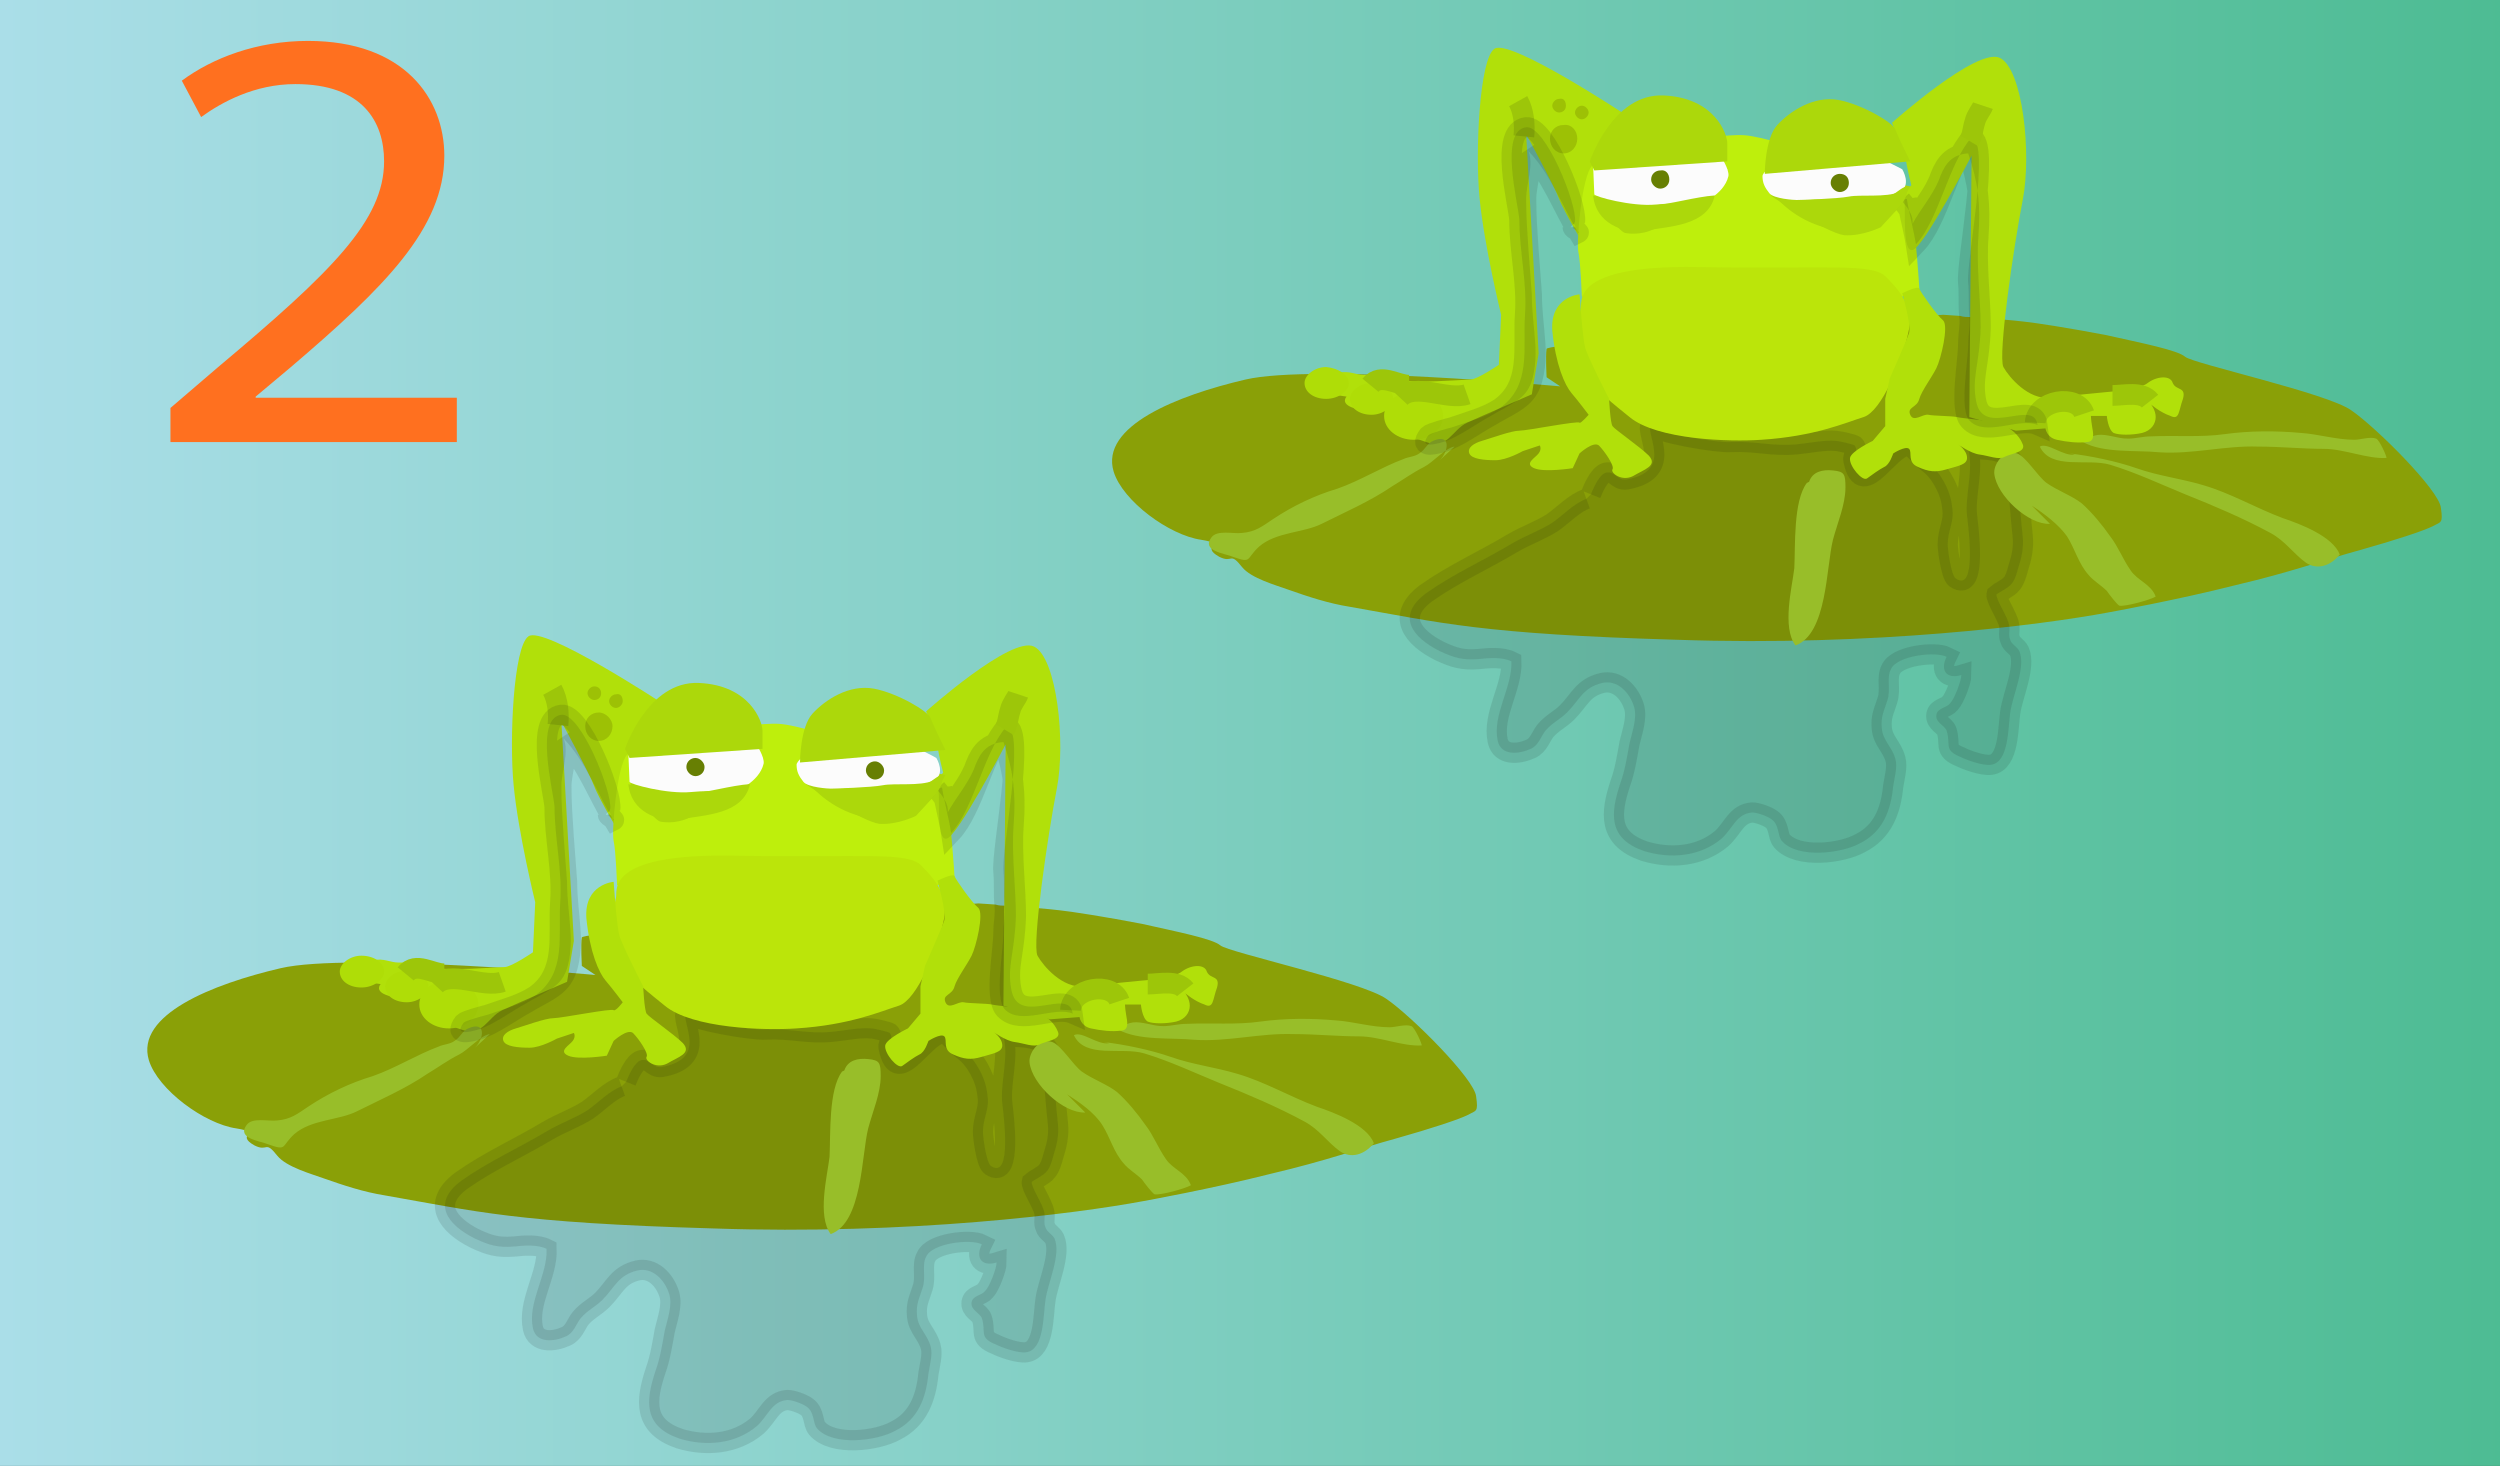 <svg xmlns="http://www.w3.org/2000/svg" version="1.0" viewBox="0 0 220 129"><rect x="0" y="0" width="220" height="129" fill="#333333" stroke="none"/><switch><g><linearGradient id="a" x2="220.72" y1="64.75" y2="64.75" gradientUnits="userSpaceOnUse"><stop offset="0" stop-color="#aadee8"/><stop offset="1" stop-color="#4dbc93"/></linearGradient><path fill="url(#a)" d="M0 0h220.7v129.5H0z"/><path fill="#FF701F" d="M15 38.8v-2.9l4.2-3.6c10-8.4 14.6-12.9 14.6-18.1 0-3.5-1.9-6.8-7.8-6.8-3.6 0-6.5 1.6-8.3 2.9L16 7.1c2.7-2 6.6-3.5 11.1-3.5 8.5 0 12 5.1 12 10.1 0 6.4-5.3 11.6-13.5 18.6l-3.1 2.6v.1h17.7v3.9H15z"/><path fill="#8AA007" d="M86.1 79.5s-34.8 2.4-34.9 3c-.1.6 0 2.5 0 2.5l1.2.8s-21.7-2-27.7-.6-12.8 4.1-11.6 8.1c.8 2.6 4.9 5.6 7.7 6 2.4.4-.2.5 1.6 1.5 1.2.6.9-.5 2 .9.8 1 3 1.6 4.1 2 1.7.6 3.5 1.2 5.4 1.5 8 1.4 11.5 2.4 28.8 2.9 17.3.6 32-1.3 37.9-2.4 0 0 6.1-1.1 11.2-2.4 5.1-1.2 7.7-2.2 11-3.1 3.2-.9 5.6-1.7 6.4-2.1.7-.4.9-.2.7-1.6-.1-1.5-5.7-7.1-7.9-8.6-2.1-1.5-13.9-4.1-14.6-4.7-.7-.6-3.8-1.2-6.9-1.9-3.1-.6-6.3-1.1-7.3-1.2-.8-.1-3.1-.3-4.7-.4-.3 0-.6 0-.9-.1"/><path fill="#B1E00A" d="M44 86.4s-2.1-.2-3.4 0c-1 .1-1.5.5-1.9 1.3-.1.3-.3.6-.4.9-.6 1.4.4 1.3 2.3 2s2.3-1.1 3.6-1.7c1.3-.6 5.7-2.5 5.7-2.5l.6-3.6-1.1-19.3s2.5 4.6 2.9 5.7c.4 1.1 2.5 4.6 2.5 4.6l.3-4.4s1.6-2.3.9-3.2c-.6-1 .4-1.5.6-2.4.2-.9 1.7-1.9 1.7-1.9S47.8 55 46.5 56c-1.3.9-1.7 9-1.3 13.1.4 4.2 1.9 10.3 1.9 10.3l-.2 4.4s-1.9 1.3-2.5 1.3c-.6 0-5.3.4-6.3 0s-2.5-.4-3.1-.4c-.6 0-1.3-.4-2.1-.2s-2.1 1.7-2.1 1.7l2.7.4s-.6.6.6 1c1.1.4 2.9 0 2.9 0l7-1.2z"/><path fill="#0A0A0A" stroke="#0A0A0A" stroke-width="1.782" d="M54.7 95.6c-1.1.4-2 1.4-3 2.1-1.1.7-2.3 1.1-3.5 1.8-2.5 1.5-5.2 2.7-7.6 4.4-2.7 2-1.2 3.9 1.2 5.1 1.3.6 2 .8 3.4.7.9-.1 2.1-.2 2.9.2.1 2.3-1.7 4.7-1.2 7 .3 1.3 1.8 1.2 2.9.7.7-.3.9-1.1 1.3-1.6.6-.7 1.3-1 1.9-1.6 1.1-1.1 1.4-2.2 3.1-2.6 1.3-.3 2.4.8 2.8 2.1.3 1-.2 2.3-.4 3.2-.2 1.1-.4 2.4-.8 3.5-.9 2.7-1.1 4.9 2.1 6 2.3.7 4.9.5 6.8-1.1 1-.9 1.3-2.2 2.7-2.3.4 0 1.3.3 1.7.6.7.5.5 1.4.9 1.9 1.4 1.6 5.3 1.1 6.9.2 2-1 2.7-2.9 2.9-5 .1-.7.4-1.7.2-2.4-.3-1.1-1.1-1.6-1.2-2.7-.1-1.1.2-1.5.5-2.5.3-.9-.1-2 .3-2.7.5-1.2 3.9-1.6 4.9-1.1-.6 1.2 0 2 1.3 1.6 0 .5-.6 2.1-1 2.5-.3.4-1.1.4-1.2 1-.1.7.7.9.9 1.4.4 1.2-.3 1.7 1.2 2.3.6.3 2 .8 2.7.7 1.6-.2 1.5-3.3 1.7-4.6.2-1.5 1.4-4 .8-5.4-.2-.4-.7-.6-.8-1-.2-.4 0-.9-.1-1.3-.1-.7-1.2-2.3-1.1-2.7.1-.1 1.1-.6 1.3-.9.3-.3.5-1 .6-1.4.3-.9.5-1.8.4-2.8-.2-1.8-.3-3.6-.5-5.4-.2-2.4-2.4-2.2-4.3-2.3.5 1.8-.3 4.1-.1 5.9.1.9.9 6.8-1 5.5-.4-.3-.7-2.5-.7-3 0-1.2.6-2 .4-3.2-.1-1.1-.5-2-1.1-2.9-.5-.7-.7-.8-1.3-1.3-.3-.2-1-1.1-1.3-1.2-1.6-.6-4.2 5.2-5 1.2-.1-.5.5-.8.1-1.3-.1-.1-1.4-.4-1.6-.4-1.1-.1-2.4.2-3.5.3-2.2.2-3.5-.3-5.8-.2-1.1.1-6.5-.8-7.1-1.5-.2 1.2 1.9 4.1-2.1 4.8-.8.1-1-.8-1.8-.6-.6.2-1.1 1.4-1.3 1.9" opacity=".11"/><path fill="#98BE29" d="M74.1 94.3c-1.2 1.6-1 5.5-1.1 7.5-.2 1.7-1.1 5.2.1 6.8 2.8-1 2.7-6.9 3.3-9.3.4-1.5 1.1-3.1 1.1-4.6 0-1.2-.1-1.4-1.1-1.5-.9-.1-1.8.1-2.1 1m19.6 2.1c1.1.7 2.4 1.6 3.1 2.7.7 1.1 1 2.4 1.9 3.4.4.5 1.1.9 1.6 1.4.2.3.9 1.2 1.1 1.3.5.1 2.7-.5 3.2-.8-.4-1.1-1.6-1.4-2.2-2.3-.7-1-1.1-2.1-1.8-3-.7-1-1.6-2.1-2.5-2.9-.9-.7-2.1-1.1-3.1-1.8-.8-.6-1.8-2.3-2.6-2.6-1.2-.4-2.1 1-2 1.8.2 1.9 3 4.5 4.9 4.4m1.6-6.2c1.8.2 4.2.7 5.9 1.3 2 .7 3.9.9 5.9 1.5 2.4.7 4.6 2 7 2.9 1.5.5 4.4 1.6 5 3.2-.8 1-2 1.4-3 .7-1.1-.8-1.8-1.9-3.1-2.6-2.4-1.3-5-2.4-7.5-3.4-2.2-.9-4.3-1.9-6.6-2.6-2-.6-5.2.5-6.2-1.6.7-.4 2.1.9 3.1.7m27.5.2c-1.7.1-3.7-.8-5.5-.8-1.9 0-3.8-.2-5.8-.2-2.9-.1-5.8.7-8.7.5-2-.2-4.9.1-6.7-.9 1-.8 1.6-.7 2.6-.5.5.1.8.2 1.4.2.6 0 1.3-.2 2-.2 2.2-.1 4.4.1 6.5-.2 2.2-.3 4.5-.3 6.7-.1 1.5.1 3.1.6 4.7.6.5 0 1.4-.3 1.9-.1.3.1 1 1.7.9 1.7zm-82-1c-.8.1-1.9 1.4-2.7 1.8-1 .5-1.8 1.1-2.8 1.7-1.9 1.3-4.2 2.3-6.2 3.3-1.6.8-4 .7-5.5 2-1.2 1.1-.6 1.5-2.3.9-.7-.3-2.8-.5-1.9-1.7.5-.7 1.9-.3 2.7-.4 1.2-.1 1.8-.6 2.7-1.2 1.8-1.2 3.7-2.1 5.7-2.7 2-.7 3.9-1.9 5.8-2.6.4-.2 1-.2 1.4-.5.5-.3.7-.9 1.2-1.1 1.6-.7 1.4.9.6 1.7"/><path fill="#BEEF0C" d="M84 77.2s-.3-5.3-.8-7.3-11.7-6-14.6-6.2c-2.9-.2-12.5 1.8-13.4 2.7-.9.9-1.4 6.7-1.2 7.6.2.9.3 3.9.3 3.9h14.3c1.9 0 8.4 1.2 9.1 1.6.8.4 6.3-2.3 6.3-2.3z"/><path fill="#BBE50A" d="M54.2 79c.2-.5-1.2-3.9 10.3-3.7 11.5.2 15.4-.4 16.6.9 1.2 1.2 2.5 2.7 1.9 5-.5 2.3-2.3 6.8-3.9 7.3s-4.3 1.7-9 2c-2.8.2-9.2 0-11.6-2-1.1-.9-3.2-2.5-3.6-3.5-.3-1.1-.5-3.2-.9-3.9-.1-.9.2-2.1.2-2.1z"/><path fill="#AFDD07" d="M33.8 85.5c0 .7-.9 1.4-2 1.4s-1.9-.6-1.9-1.4c0-.7.9-1.4 1.9-1.4 1.1 0 2 .6 2 1.4zm3.9 1.3c0 .7-.9 1.4-1.9 1.4-1.1 0-1.9-.6-1.9-1.4 0-.7.9-1.4 1.9-1.4 1 .1 1.9.7 1.9 1.4z"/><path fill="#AFDD07" d="M42.1 88.4c0 1.2-1.2 2.1-2.6 2.1-1.4 0-2.6-.9-2.6-2.1 0-1.2 1.1-2.1 2.6-2.1 1.4 0 2.6.9 2.6 2.1z"/><path fill="#B1E00A" d="M54 77.6s-2.6.2-2.4 3.2c.3 3 1.1 4.8 1.7 5.5.6.7 1.5 1.9 1.5 1.9s-.6.8-.8.7c-.1-.2-4.6.7-5.3.7-.7 0-2.6.7-3.3.9-.7.2-1.3.6-1.1 1.1.2.5 1.3.6 2.3.6 1 0 2.4-.8 2.4-.8l1.5-.5s.2.3-.1.7c-.3.4-1.3.9-.4 1.3s3.4 0 3.4 0l.6-1.3s1.2-1.1 1.7-.7c.5.5 1.4 1.8 1.2 2.1-.2.3.8 1.1 1.8.6 1-.6 2.2-.9 1.4-1.8-.8-.8-3-2.3-3.2-2.6-.2-.3-.3-2.4-.3-2.4s-1.9-3.7-2.1-4.5c-.2-.7-.4-3.4-.4-3.4l-.1-1.3zm27 9.2v2.4l-1.1 1.3s-1.9.9-2 1.5c-.1.7 1.1 2.1 1.5 1.8.4-.3 1.1-.8 1.5-1 .5-.2.8-1.2.8-1.2s1.1-.7 1.4-.4c.3.3-.2 1.2.8 1.6.9.4 1.5.5 2.5.2s1.8-.4 1.8-1c0-.7-.8-1.2-.8-1.2s1.1.8 1.9.9c.8.1 1.7.5 2.2.2.6-.3 1.9-.4 1.6-1.1-.3-.8-1.1-1.5-2-1.8-.8-.3-3.5-.5-3.8-.6-.4-.1-2.1-.1-2.5-.2-.5-.1-1.3.7-1.6 0-.3-.7.6-.6.8-1.4.2-.7 1.1-1.9 1.5-2.7.4-.8 1.1-3.7.6-4.2-.6-.5-2-2.5-2.1-2.8-.1-.3-1.5.4-1.5.4s.8 2.8.6 3.5c-.2.6-1.7 4-1.7 4l-.4 1.8z"/><path fill="#B1E00A" d="M81.5 62.6s7.5-6.7 9.5-5.7 2.8 8.4 2 12.5c-.8 4.1-2.2 13.7-1.7 14.7.5.9 2.2 2.9 4.1 2.7 1.9-.2 5-.5 5-.5s2.9-.2 3.6-.8c.8-.6 2-.7 2.2 0 .3.7 1.2.3.9 1.4-.4 1.1-.3 1.9-1.1 1.5-.9-.3-1.7-1-1.7-1s.4.5.4 1.1c0 .6-.4 1.2-1.2 1.4-.9.2-2 .2-2.5 0-.5-.3-.6-1.5-.6-1.5H99s0 .3.1.9c.1.6.3 1.4-.5 1.4-.7.1-1.7 0-2.6-.2-.9-.2-1-1-1-1l-2.6.2-4.1-1.2.2-23s-4.3 8.2-5.2 8.3c-.9.2-.6-3.4-.7-4.2-.3-1 .4-1.6.4-1.6s-.4-1.5-.5-2.4c-.1-.9-1-3-1-3z"/><path fill="#FCFCFC" d="M67.1 66.7s-1 2.2-1.6 2.3c-.6.1-4.6-.2-5.1 0-.5.3-3.1.9-3.5 0-.4-.9-1.5-1.8-1.5-1.8v-.5s4.7-.3 5.7-.4c.9-.1 3.9.4 4.7 0 .7-.3 1.3.4 1.3.4z"/><path fill="#ACD80B" d="M65.5 69s-3.3 1.8-4.4 2.7c-1.2.8-2.5.7-3 .6-.5-.1-2.6-2.8-2.6-2.8v-1.6s1.5-1.2 1.5 0 1.6 1.7 2.5 1.4c1-.3 3.7-.4 3.7-.4l2.3.1zm7-.1l9.2-1 1.5.3s-.6 1-.7 1.4c-.1.3-1.9 2.2-1.9 2.2s-1.6.8-3.2.7c-1.6-.2-6.5-3.5-6.5-3.5"/><path fill="#FCFCFC" d="M55.3 66.4s.1 2.3.1 2.4c0 .2 3.3 1.1 5.4.9 2.1-.2 3.8 0 3.8 0s2.2-.8 2.6-2.5c.1-.6-.7-1.8-.7-1.8s-6.9-.3-7.5-.3c-.6 0-2.8.4-3.2.3-.4-.1-.4.7-.4.7"/><path fill="#ACD80B" d="M55 65.9s2-6 6.5-5.8 5.6 3.4 5.6 4.2v1.6l-11.7.8-.4-.8z"/><path fill="#FCFCFC" d="M82.4 66.7s.9 1.5-.3 2c-1.1.5-3.4.2-4.4.4-1 .2-4.4.3-4.6.3-.2 0-2-.1-2.4-.6-.4-.5-.6-.9-.6-1.5s2.8-2.4 3.9-2.1c1.1.2 4.2-.2 5 0 .9.1 3.4 1.5 3.4 1.5z"/><path fill="#ACD80B" d="M70.4 67.1s0-3.1 1.1-4.3c1.1-1.2 3.2-2.6 5.4-2.2 2.1.4 4.8 2 5 2.6.2.6 1.3 2.8 1.3 2.8l-12.8 1.1z"/><path fill="#677F03" d="M77.8 67.8c0 .5-.4.8-.8.8s-.8-.4-.8-.8c0-.5.4-.8.8-.8s.8.4.8.8z"/><path fill="#9DC105" d="M53.9 63.9c0 .7-.5 1.3-1.2 1.3s-1.2-.6-1.2-1.3c0-.7.5-1.2 1.2-1.2.6 0 1.2.6 1.2 1.2zm-1-2.9c0 .4-.3.6-.6.6s-.6-.3-.6-.6.3-.6.6-.6c.4 0 .6.3.6.6zm1.9.7c0 .3-.3.6-.6.6s-.6-.3-.6-.6.3-.6.6-.6c.4-.1.6.2.6.6z"/><path fill="none" stroke="#9DC609" stroke-width="1.825" d="M49.1 63.8c.1-1 0-2.2-.5-3.1m-10.3 26c1.3-1.4 4.2.3 5.9-.3m-8.5-.7c.9-1.1 2.3 0 3.4 0m59.4 2.4c-.6-1.8-4.2-1.2-4.3.8m6.8-2.3c1 0 2.6-.4 3.3.5"/><path fill="#0A0A0A" stroke="#0A0A0A" stroke-width="1.782" d="M53.7 71.2c.2-1.5-2.6-8.5-4.3-8.3-2.4.3-.7 6.7-.6 8.1 0 2.8.7 5.6.5 8.4-.2 2.9.6 6.2-2.2 8.2-1.2.8-2.8 1.2-4.2 1.7-.4.1-1.9.5-2.1.7-.9 1.2.6.8 1.3.6 1.3-.4 2.9-1.6 4.2-2.3 1.3-.8 2.7-1.3 3.3-2.4.6-1 .7-2.9.6-4-.1-1.5-.3-2.8-.3-4.3-.1-1.3-.2-2.7-.3-4-.1-1.6-.2-2.8-.2-4.4 0-1.3.7-3 .2-4.2 1.9 1.9 3.1 5.1 4.4 7.2.2-.1-.5-.3-.5-.5m29.4-2.4c.2 1.3.6 2.7.8 4 2-2.1 2.9-7.2 4.9-9.4 1.7.4-.5 11-.3 12.8.1 1 0 2 .1 2.9.1.9-.1 1.6-.1 2.5 0 1.5-.8 5.7.1 6.7 1.4 1.5 4.4-.3 6 .4-.3-2.4-4.8 1.2-5.4-2.1-.4-2.1.3-3.2.4-6.5 0-2.4-.4-5.5-.2-8 .2-2.8 0-4.7-.9-7.3-1.7.1-2.2 1.3-2.6 2.4-.6 1.4-1.6 2.5-2.3 3.8.1-.8-.5-1.5-1-2.1" opacity=".11"/><path fill="none" stroke="#9DC609" stroke-width="1.825" d="M89.6 61.1c-.1.3-.6.9-.7 1.4-.2.6-.2 1.2-.5 1.7"/><path fill="#ACD80B" d="M55.3 69c.2 2.4 2.6 3.4 4.6 3.1 2.1-.4 5.5-.4 6.1-3.1-1.6.1-4 .8-5.6.9-1.6 0-3.5-.3-5.1-.9m16.2.3c1.6 1.7 3.9 2.8 6.3 2.8 1.1 0 2.2-.3 3.1-.9.8-.5 2.3-1.9 2-3-.5.1-.9.6-1.4.8-.4.1-1 .2-1.4.2-.9.1-1.9.1-2.9.2-.9 0-1.8-.1-2.8 0-.8.1-1.9.3-2.9-.1"/><path fill="#677F03" d="M62 67.5c0 .5-.4.8-.8.8s-.8-.4-.8-.8c0-.5.4-.8.8-.8s.8.4.8.8z"/><path fill="#8AA007" d="M171 27.7s-34.8 2.4-34.9 3c-.1.6 0 2.5 0 2.5l1.2.8s-21.7-2-27.7-.6-12.8 4.1-11.6 8.1c.8 2.6 4.9 5.6 7.7 6 2.4.4-.2.5 1.6 1.5 1.2.6.9-.5 2 .9.8 1 3 1.6 4.1 2 1.7.6 3.5 1.2 5.4 1.5 8 1.4 11.5 2.4 28.8 2.9 17.3.6 32-1.3 37.9-2.4 0 0 6.1-1.1 11.2-2.4 5.1-1.2 7.7-2.2 11-3.1 3.2-.9 5.6-1.7 6.4-2.1.7-.4.9-.2.7-1.6-.1-1.5-5.7-7.1-7.9-8.6-2.1-1.5-13.9-4.1-14.6-4.7-.7-.6-3.8-1.2-6.9-1.9-3.1-.6-6.3-1.1-7.3-1.2-.8-.1-3.1-.3-4.7-.4-.3 0-.6 0-.9-.1"/><path fill="#B1E00A" d="M128.9 34.7s-2.1-.2-3.4 0c-1 .1-1.5.5-1.9 1.3-.1.3-.3.6-.4.9-.6 1.4.4 1.3 2.3 2s2.3-1.1 3.6-1.7c1.3-.6 5.7-2.5 5.7-2.5l.6-3.6-1.1-19.3s2.5 4.6 2.9 5.7c.4 1.1 2.5 4.6 2.5 4.6l.3-4.4s1.6-2.3.9-3.2c-.6-1 .4-1.5.6-2.4.2-.9 1.7-1.9 1.7-1.9s-10.4-6.9-11.7-5.9c-1.3.9-1.7 9-1.3 13.1.4 4.2 1.9 10.3 1.9 10.3l-.2 4.4s-1.9 1.3-2.5 1.3c-.6 0-5.3.4-6.3 0s-2.5-.4-3.1-.4c-.6 0-1.3-.4-2.1-.2s-2.1 1.7-2.1 1.7l2.7.4s-.6.6.6 1c1.1.4 2.9 0 2.9 0l6.9-1.2z"/><path fill="#0A0A0A" stroke="#0A0A0A" stroke-width="1.782" d="M139.6 43.9c-1.1.4-2 1.4-3 2.1-1.1.7-2.3 1.1-3.5 1.8-2.5 1.5-5.2 2.7-7.6 4.4-2.7 2-1.2 3.9 1.2 5.1 1.3.6 2 .8 3.4.7.9-.1 2.1-.2 2.9.2.1 2.3-1.7 4.7-1.2 7 .3 1.3 1.8 1.2 2.9.7.7-.3.9-1.1 1.3-1.6.6-.7 1.3-1 1.9-1.6 1.1-1.1 1.4-2.2 3.1-2.6 1.3-.3 2.4.8 2.8 2.1.3 1-.2 2.3-.4 3.2-.2 1.1-.4 2.4-.8 3.5-.9 2.7-1.1 4.9 2.1 6 2.3.7 4.9.5 6.8-1.1 1-.9 1.3-2.2 2.7-2.3.4 0 1.3.3 1.7.6.7.5.5 1.4.9 1.9 1.4 1.6 5.3 1.1 6.9.2 2-1 2.7-2.9 2.9-5 .1-.7.4-1.7.2-2.4-.3-1.1-1.1-1.6-1.2-2.7-.1-1.1.2-1.5.5-2.5.3-.9-.1-2 .3-2.7.5-1.2 3.9-1.6 4.9-1.1-.6 1.2 0 2 1.3 1.6 0 .5-.6 2.1-1 2.5-.3.4-1.1.4-1.2 1-.1.7.7.9.9 1.4.4 1.2-.3 1.7 1.2 2.3.6.3 2 .8 2.7.7 1.6-.2 1.5-3.3 1.7-4.6.2-1.5 1.4-4 .8-5.4-.2-.4-.7-.6-.8-1-.2-.4 0-.9-.1-1.3-.1-.7-1.2-2.3-1.1-2.7.1-.1 1.1-.6 1.3-.9.3-.3.5-1 .6-1.4.3-.9.5-1.8.4-2.8-.2-1.8-.3-3.6-.5-5.4-.2-2.4-2.4-2.2-4.3-2.3.5 1.8-.3 4.1-.1 5.9.1.9.9 6.8-1 5.5-.4-.3-.7-2.5-.7-3 0-1.2.6-2 .4-3.2-.1-1.1-.5-2-1.1-2.9-.5-.7-.7-.8-1.3-1.3-.3-.2-1-1.1-1.3-1.2-1.6-.6-4.2 5.2-5 1.2-.1-.5.5-.8.1-1.3-.1-.1-1.4-.4-1.6-.4-1.1-.1-2.4.2-3.5.3-2.2.2-3.5-.3-5.8-.2-1.1.1-6.5-.8-7.1-1.5-.2 1.2 1.9 4.1-2.1 4.8-.8.1-1-.8-1.8-.6-.6.2-1.1 1.4-1.3 1.9" opacity=".11"/><path fill="#98BE29" d="M159 42.5c-1.2 1.6-1 5.5-1.1 7.5-.2 1.7-1.1 5.2.1 6.8 2.8-1 2.7-6.9 3.3-9.3.4-1.5 1.1-3.1 1.1-4.6 0-1.2-.1-1.4-1.1-1.5-.9-.1-1.8.1-2.1 1m19.6 2.1c1.1.7 2.4 1.7 3.1 2.7.7 1.1 1 2.4 1.9 3.4.4.5 1.1.9 1.6 1.4.2.3.9 1.2 1.1 1.3.5.1 2.7-.5 3.2-.8-.4-1.1-1.6-1.4-2.2-2.3-.7-1-1.1-2.1-1.8-3-.7-1-1.6-2.1-2.5-2.9-.9-.7-2.1-1.1-3.1-1.8-.8-.6-1.8-2.3-2.6-2.6-1.2-.4-2.1 1-2 1.8.2 1.9 3 4.5 4.9 4.4m1.7-6.2c1.8.2 4.2.7 5.9 1.3 2 .7 3.9.9 5.9 1.5 2.4.7 4.6 2 7 2.9 1.5.5 4.4 1.6 5 3.2-.8 1-2 1.4-3 .7-1.1-.8-1.8-1.9-3.1-2.6-2.4-1.3-5-2.4-7.5-3.4-2.2-.9-4.3-1.9-6.6-2.6-2-.6-5.2.5-6.2-1.6.7-.4 2.1.9 3.1.7m27.4.3c-1.7.1-3.7-.8-5.5-.8-1.9 0-3.8-.2-5.8-.2-2.9-.1-5.8.7-8.7.5-2-.2-4.9.1-6.7-.9 1-.8 1.6-.7 2.6-.5.5.1.8.2 1.4.2.6 0 1.3-.2 2-.2 2.2-.1 4.4.1 6.5-.2 2.2-.3 4.5-.3 6.7-.1 1.5.1 3.1.6 4.7.6.5 0 1.4-.3 1.9-.1.3.1 1 1.7.9 1.7zm-82-1c-.8.1-1.9 1.4-2.7 1.8-1 .5-1.8 1.1-2.8 1.7-1.9 1.3-4.2 2.3-6.2 3.3-1.6.8-4 .7-5.5 2-1.2 1.1-.6 1.5-2.3.9-.7-.3-2.8-.5-1.9-1.7.5-.7 1.9-.3 2.7-.4 1.2-.1 1.8-.6 2.7-1.2 1.8-1.2 3.7-2.1 5.7-2.7 2-.7 3.9-1.9 5.8-2.6.4-.2 1-.2 1.4-.5.5-.3.7-.9 1.2-1.1 1.6-.7 1.4.9.6 1.7"/><path fill="#BEEF0C" d="M168.9 25.4s-.3-5.3-.8-7.3-11.7-6-14.6-6.2c-2.9-.2-12.5 1.8-13.4 2.7-.9.9-1.4 6.7-1.2 7.6.2.9.3 3.9.3 3.9h14.3c1.9 0 8.4 1.2 9.1 1.6.8.4 6.3-2.3 6.3-2.3z"/><path fill="#BBE50A" d="M139.1 27.2c.2-.5-1.2-3.9 10.3-3.7 11.5.2 15.4-.4 16.6.9 1.2 1.2 2.5 2.7 1.9 5-.5 2.3-2.3 6.8-3.9 7.3s-4.3 1.7-9 2c-2.8.2-9.2 0-11.6-2-1.1-.9-3.2-2.5-3.6-3.5-.3-1.1-.5-3.2-.9-3.9-.1-.8.2-2.1.2-2.1z"/><path fill="#AFDD07" d="M118.7 33.7c0 .7-.9 1.4-2 1.4s-1.9-.6-1.9-1.4c0-.7.9-1.4 1.9-1.4 1.1.1 2 .7 2 1.4zm3.9 1.4c0 .7-.9 1.4-1.9 1.4-1.1 0-1.9-.6-1.9-1.4 0-.7.9-1.4 1.9-1.4 1 0 1.9.6 1.9 1.4z"/><path fill="#AFDD07" d="M127 36.6c0 1.2-1.2 2.1-2.6 2.1-1.4 0-2.6-.9-2.6-2.1 0-1.2 1.1-2.1 2.6-2.1 1.4 0 2.6 1 2.6 2.1z"/><path fill="#B1E00A" d="M139 25.9s-2.6.2-2.4 3.2c.3 3 1.1 4.8 1.7 5.5.6.7 1.5 1.9 1.5 1.9s-.7.8-.8.7c-.1-.2-4.6.7-5.3.7-.7 0-2.6.7-3.3.9-.7.2-1.3.6-1.1 1.1.2.5 1.3.6 2.3.6 1 0 2.4-.8 2.4-.8l1.5-.5s.2.3-.1.7c-.3.4-1.3.9-.4 1.3s3.4 0 3.4 0l.6-1.3s1.2-1.1 1.7-.7c.5.5 1.4 1.8 1.2 2.1-.2.3.8 1.1 1.8.6 1-.6 2.2-.9 1.4-1.8-.8-.8-3-2.3-3.2-2.6-.2-.3-.3-2.4-.3-2.4s-1.9-3.7-2.1-4.5c-.2-.7-.4-3.4-.4-3.4l-.1-1.3zm26.9 9.2v2.4l-1.1 1.3s-1.9.9-2 1.5c-.1.7 1.1 2.1 1.5 1.8.4-.3 1.1-.8 1.5-1 .5-.2.8-1.2.8-1.2s1.1-.7 1.4-.4c.3.3-.2 1.2.8 1.6.9.4 1.5.5 2.5.2s1.8-.4 1.8-1c0-.7-.8-1.2-.8-1.2s1.1.8 1.9.9c.8.1 1.7.5 2.2.2.6-.3 1.9-.4 1.6-1.1-.3-.8-1.1-1.5-2-1.8-.8-.3-3.5-.5-3.8-.6-.4-.1-2.1-.1-2.5-.2-.5-.1-1.3.7-1.6 0-.3-.7.6-.6.8-1.4.2-.7 1.1-1.9 1.5-2.7.4-.8 1.1-3.7.6-4.2-.6-.5-2-2.5-2.1-2.8-.1-.3-1.5.4-1.5.4s.8 2.8.6 3.5c-.2.6-1.7 4-1.7 4l-.4 1.8z"/><path fill="#B1E00A" d="M166.5 10.8s7.5-6.7 9.5-5.7 2.8 8.4 2 12.5c-.8 4.1-2.2 13.7-1.7 14.7.5.9 2.2 2.9 4.1 2.7 1.9-.2 5-.5 5-.5s2.9-.2 3.6-.8c.8-.6 2-.7 2.2 0 .3.7 1.2.3.9 1.4-.4 1.1-.3 1.9-1.1 1.5-.9-.3-1.7-1-1.7-1s.4.5.4 1.1c0 .6-.4 1.2-1.2 1.4-.9.2-2 .2-2.5 0-.5-.3-.6-1.5-.6-1.5H184s0 .3.1.9c.1.6.3 1.4-.5 1.4-.7.1-1.7 0-2.6-.2-.9-.2-1-1-1-1l-2.6.2-4.1-1.2.2-23s-4.3 8.2-5.2 8.3c-.9.2-.6-3.4-.7-4.2-.1-.9.6-1.5.6-1.5s-.4-1.5-.5-2.4c-.4-.9-1.2-3.1-1.2-3.1z"/><path fill="#FCFCFC" d="M152 14.9s-1 2.2-1.6 2.3c-.6.1-4.6-.2-5.1 0-.5.3-3.1.9-3.5 0-.4-.9-1.5-1.8-1.5-1.8v-.5s4.7-.3 5.7-.4c.9-.1 3.9.4 4.7 0 .7-.3 1.3.4 1.3.4z"/><path fill="#ACD80B" d="M150.4 17.2s-3.3 1.8-4.4 2.7c-1.2.8-2.5.7-3 .6-.5-.1-2.6-2.8-2.6-2.8v-1.6s1.5-1.2 1.5 0 1.6 1.7 2.5 1.4c1-.3 3.7-.4 3.7-.4l2.3.1zm7-.1l9.2-1 1.5.3s-.6 1-.7 1.4c-.1.3-1.9 2.2-1.9 2.2s-1.6.8-3.2.7c-1.6-.2-6.5-3.5-6.5-3.5"/><path fill="#FCFCFC" d="M140.2 14.7s.1 2.3.1 2.4c0 .2 3.3 1.1 5.4.9 2.1-.2 3.8 0 3.8 0s2.2-.8 2.6-2.5c.1-.6-.7-1.8-.7-1.8s-6.9-.3-7.5-.3c-.6 0-2.8.4-3.2.3-.4-.1-.4.7-.4.7"/><path fill="#ACD80B" d="M139.9 14.2s2-6 6.5-5.8 5.6 3.4 5.6 4.2v1.6l-11.7.8-.4-.8z"/><path fill="#FCFCFC" d="M167.4 14.9s.9 1.5-.3 2c-1.1.5-3.4.2-4.4.4-1 .2-4.4.3-4.6.3-.2 0-2-.1-2.4-.6-.4-.5-.6-.9-.6-1.5s2.8-2.4 3.9-2.1c1.1.2 4.2-.2 5 0 .8.1 3.4 1.5 3.4 1.5z"/><path fill="#ACD80B" d="M155.3 15.3s0-3.1 1.1-4.3c1.1-1.2 3.2-2.6 5.4-2.2 2.1.4 4.8 2 5 2.6.2.6 1.3 2.8 1.3 2.8l-12.8 1.1z"/><path fill="#677F03" d="M162.7 16.1c0 .5-.4.8-.8.8s-.8-.4-.8-.8c0-.5.4-.8.8-.8.5 0 .8.3.8.8z"/><path fill="#9DC105" d="M138.8 12.2c0 .7-.5 1.3-1.2 1.3s-1.2-.6-1.2-1.3c0-.7.5-1.2 1.2-1.2.7-.1 1.2.5 1.2 1.2zm-1-2.9c0 .4-.3.6-.6.6s-.6-.3-.6-.6.3-.6.6-.6c.4-.1.6.2.6.6zm2 .6c0 .3-.3.6-.6.6s-.6-.3-.6-.6.3-.6.6-.6.6.3.6.6z"/><path fill="none" stroke="#9DC609" stroke-width="1.825" d="M134.1 12c.1-1 0-2.2-.5-3.1M123.2 35c1.3-1.4 4.2.3 5.9-.3m-8.5-.8c.9-1.1 2.3 0 3.4 0m59.4 2.5c-.6-1.8-4.2-1.2-4.3.8m6.8-2.4c1 0 2.6-.4 3.3.5"/><path fill="#0A0A0A" stroke="#0A0A0A" stroke-width="1.782" d="M138.6 19.5c.2-1.5-2.6-8.5-4.3-8.3-2.4.3-.7 6.7-.6 8.1 0 2.8.7 5.6.5 8.4-.2 2.9.6 6.2-2.2 8.2-1.2.8-2.8 1.2-4.2 1.7-.4.1-1.9.5-2.1.7-.9 1.2.6.8 1.3.6 1.3-.4 2.9-1.6 4.2-2.3 1.3-.8 2.7-1.3 3.3-2.4.6-1 .7-2.9.6-4-.1-1.5-.3-2.8-.3-4.3-.1-1.3-.2-2.7-.3-4-.1-1.6-.2-2.8-.2-4.4 0-1.3.7-3 .2-4.2 1.9 1.9 3.1 5.1 4.4 7.2.2-.1-.5-.3-.5-.5m29.4-2.5c.2 1.3.6 2.7.8 4 2-2.1 2.9-7.2 4.9-9.4 1.7.4-.5 11-.3 12.8.1 1 0 2 .1 2.9.1.9-.1 1.6-.1 2.5 0 1.5-.8 5.7.1 6.7 1.4 1.5 4.4-.3 6 .4-.3-2.4-4.8 1.2-5.4-2.1-.4-2.1.3-3.2.4-6.5 0-2.4-.4-5.5-.2-8 .2-2.8 0-4.7-.9-7.3-1.7.1-2.2 1.3-2.6 2.4-.6 1.4-1.6 2.5-2.3 3.8.1-.8-.5-1.5-1-2.1" opacity=".11"/><path fill="none" stroke="#9DC609" stroke-width="1.825" d="M174.5 9.3c-.1.3-.6.9-.7 1.4-.2.6-.2 1.2-.5 1.7"/><path fill="#ACD80B" d="M140.2 17.2c.2 2.4 2.6 3.4 4.6 3.1 2.1-.4 5.5-.4 6.1-3.1-1.6.1-4 .8-5.6.9-1.6.1-3.5-.3-5.1-.9m16.2.3c1.6 1.7 3.9 2.8 6.3 2.8 1.1 0 2.2-.3 3.1-.9.8-.5 2.3-1.9 2-3-.5.1-.9.6-1.4.8-.4.1-1 .2-1.4.2-.9.1-1.9.1-2.9.2-.9 0-1.8-.1-2.8 0-.8.2-1.8.3-2.9-.1"/><path fill="#677F03" d="M146.9 15.8c0 .5-.4.8-.8.8s-.8-.4-.8-.8c0-.5.4-.8.8-.8.5-.1.8.3.8.8z"/></g></switch></svg>

